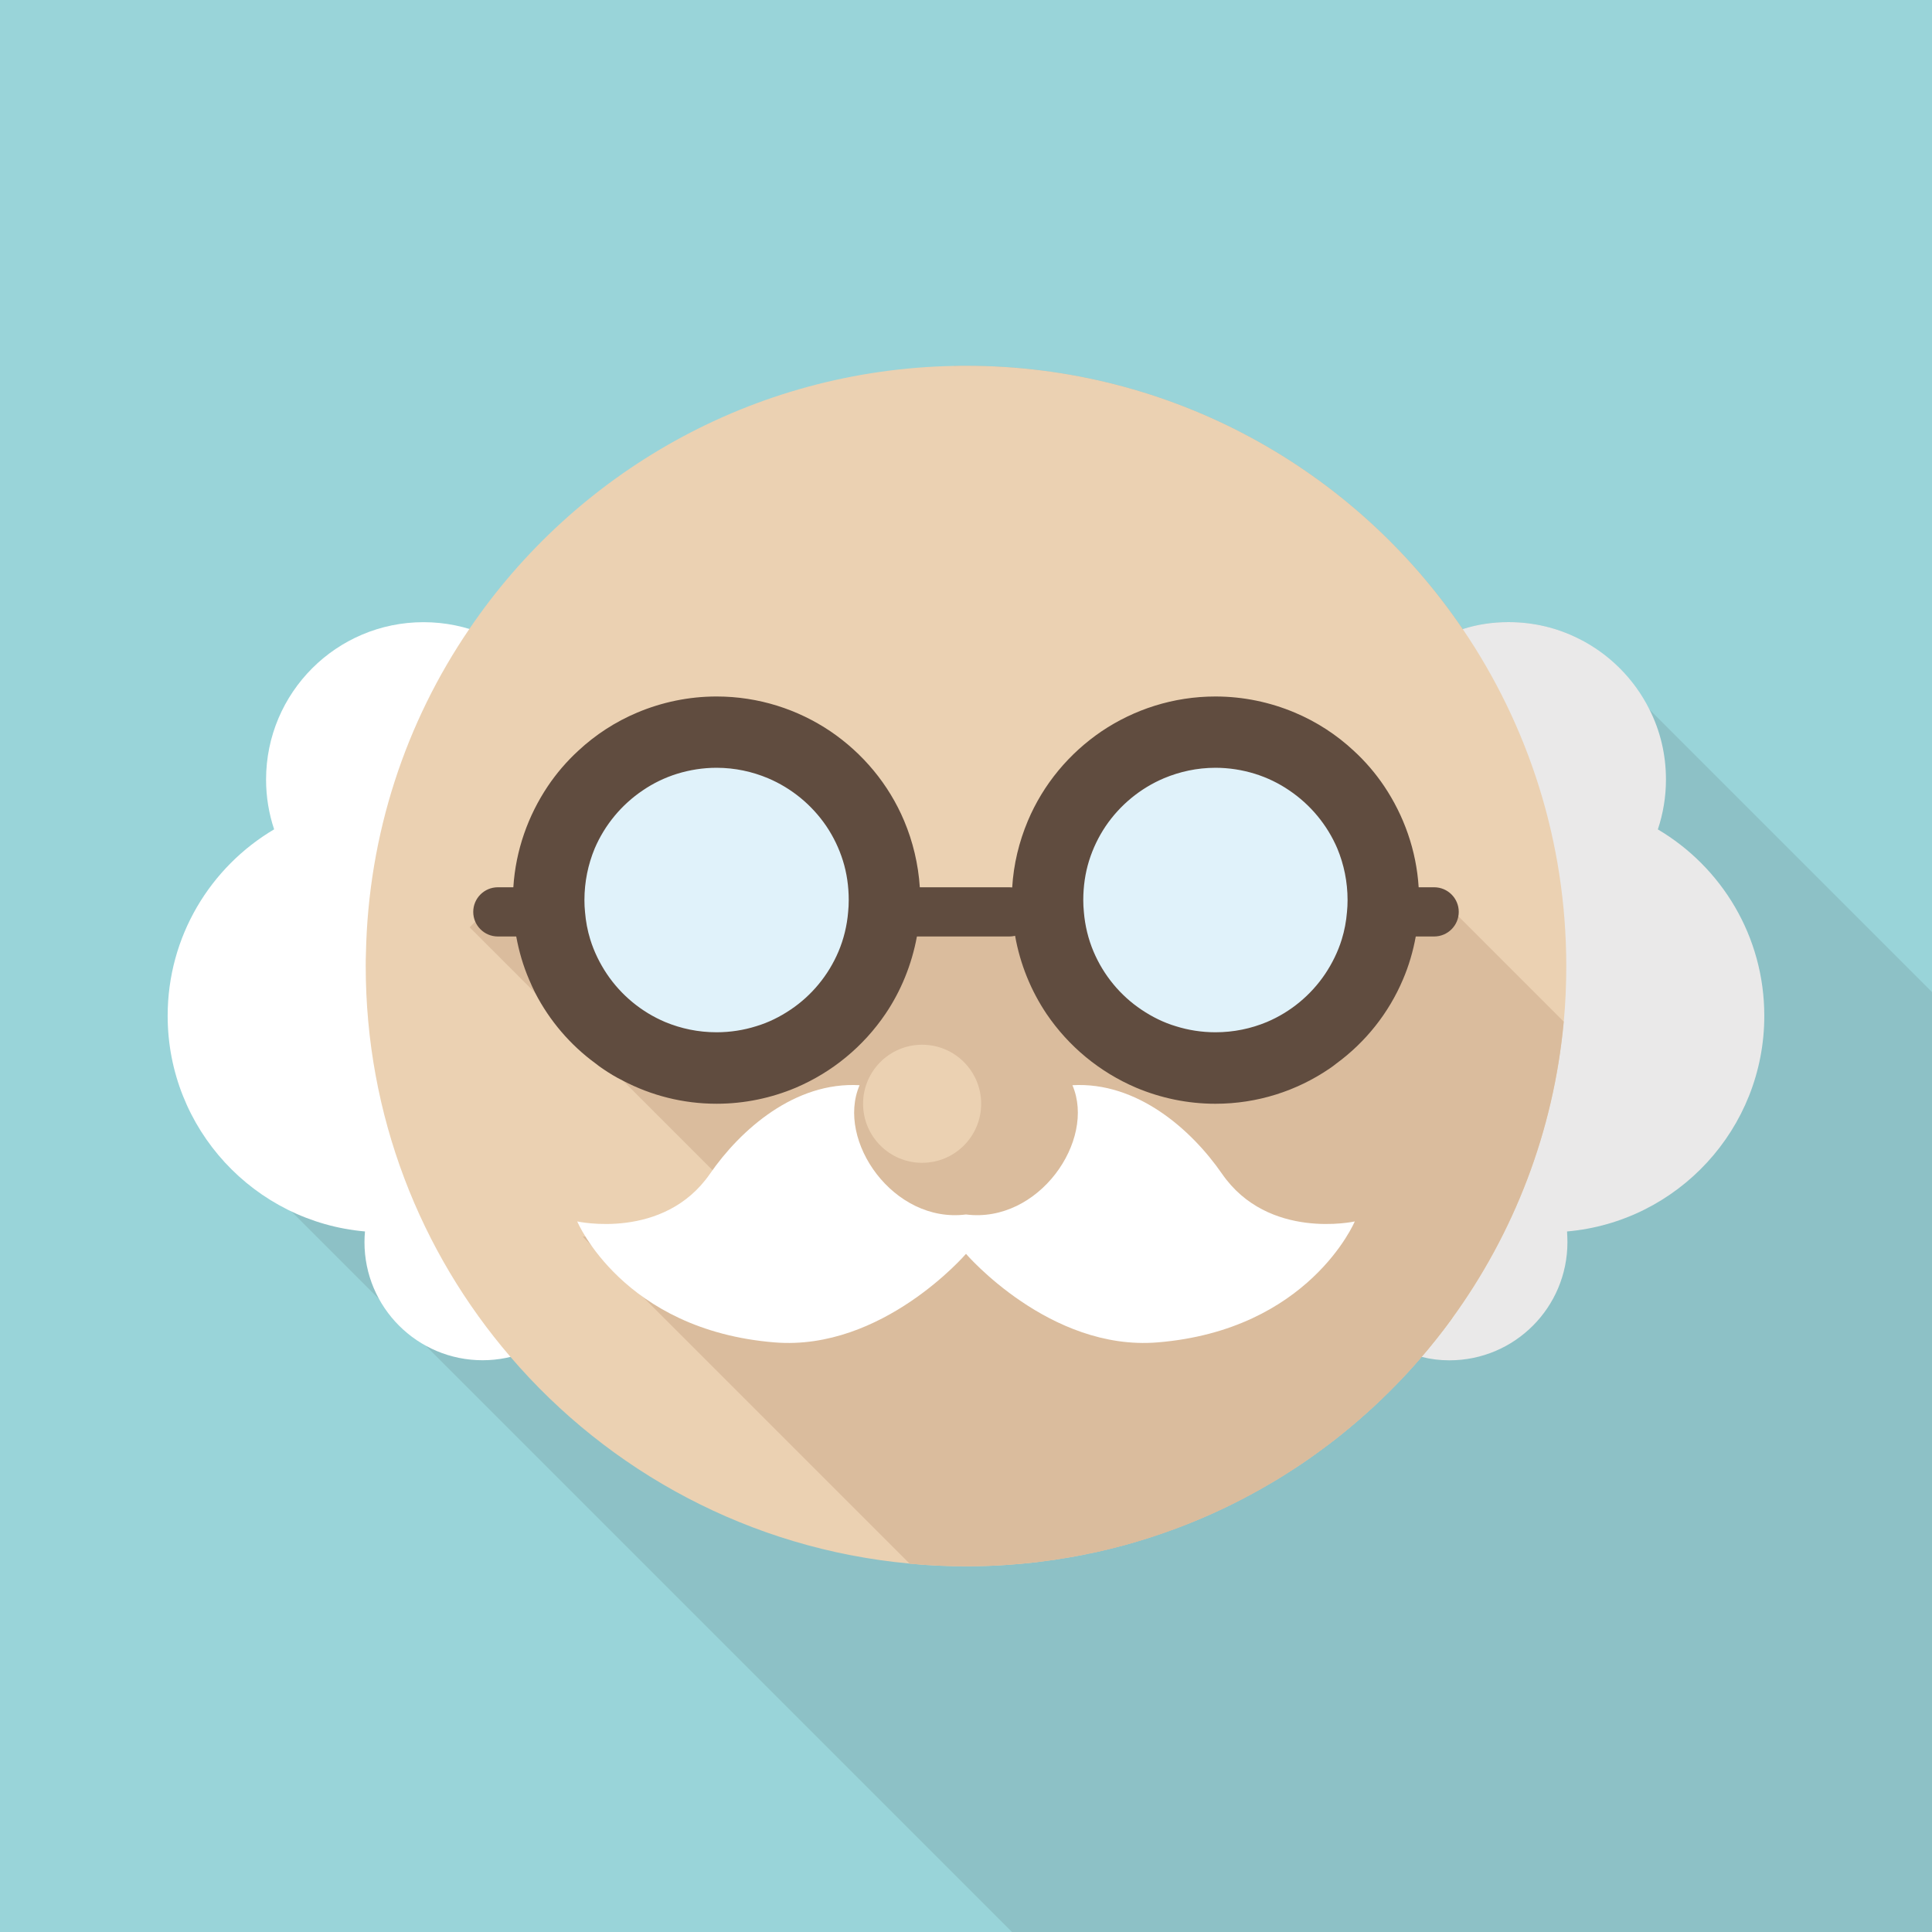 <?xml version="1.0" encoding="iso-8859-1"?>
<!-- Generator: Adobe Illustrator 18.0.0, SVG Export Plug-In . SVG Version: 6.00 Build 0)  -->
<!DOCTYPE svg PUBLIC "-//W3C//DTD SVG 1.1//EN" "http://www.w3.org/Graphics/SVG/1.1/DTD/svg11.dtd">
<svg version="1.1" id="_x31_" xmlns="http://www.w3.org/2000/svg" xmlns:xlink="http://www.w3.org/1999/xlink" x="0px" y="0px"
	 viewBox="0 0 512 512" style="enable-background:new 0 0 512 512;" xml:space="preserve">
<g>
	<rect style="fill:#99D4D9;" width="512" height="512"/>
	<path style="opacity:0.1;fill:#231815;" d="M512,262.912V512H268.186l-11.776-11.776L112.794,356.608l-12.237-12.236
		l-23.296-23.296l-24.269-24.269l99.84-99.84l23.398-23.399l76.595-76.595c1.024-0.051,2.099-0.051,3.174-0.051
		c54.733,0,103.066,27.648,131.635,69.786c3.84-1.229,7.885-1.844,12.134-1.844c6.656,0,12.953,1.536,18.534,4.352L512,262.912z"/>
	<g>
		<g>
			<path style="fill:#FFFFFF;" d="M147.064,304.465c7.592-9.727,12.116-21.966,12.116-35.262c0-14.238-5.186-27.259-13.77-37.288
				c5.362-7.019,8.555-15.787,8.555-25.302c0-23.045-18.682-41.727-41.727-41.727c-23.045,0-41.727,18.682-41.727,41.727
				c0,4.604,0.757,9.03,2.136,13.173c-16.888,9.986-28.215,28.378-28.215,49.418c0,29.973,22.985,54.574,52.293,57.146
				c-0.085,0.936-0.135,1.878-0.135,2.835c0,17.283,14.011,31.294,31.296,31.294c17.283,0,31.294-14.011,31.294-31.294
				C159.18,319.13,154.433,310.191,147.064,304.465z"/>
			<path style="fill:#EAE9E9;" d="M415.283,326.349c0.051,0.921,0.103,1.894,0.103,2.816c0,17.305-13.978,31.334-31.283,31.334
				c-2.56,0-5.018-0.307-7.373-0.921c-12.544-3.021-22.118-13.568-23.654-26.624c-0.154-1.229-0.256-2.509-0.256-3.789
				c0-1.331,0.102-2.663,0.256-3.943c0.051-0.307,0.051-0.615,0.102-0.922c1.28-8.038,5.632-15.053,11.776-19.814
				c-5.171-6.554-8.858-14.285-10.752-22.681c-0.666-2.867-1.075-5.888-1.28-8.909c-0.051-1.229-0.102-2.458-0.102-3.687
				c0-9.984,2.56-19.404,7.065-27.546h0.051c0-0.051,0-0.051,0-0.102c1.075-1.945,2.253-3.84,3.533-5.632
				c0.973-1.382,1.997-2.713,3.123-3.993c-4.864-6.4-7.936-14.234-8.448-22.733c-0.051-0.871-0.103-1.741-0.103-2.611
				c0-2.611,0.256-5.171,0.717-7.629c2.816-15.411,14.131-27.802,28.877-32.256c3.84-1.229,7.885-1.844,12.134-1.844
				c6.656,0,12.953,1.536,18.534,4.352c8.141,4.044,14.797,10.701,18.842,18.841c2.816,5.581,4.352,11.879,4.352,18.534
				c0,4.608-0.768,9.063-2.15,13.209c16.896,9.984,28.211,28.365,28.211,49.408C467.558,299.161,444.57,323.789,415.283,326.349z"/>
		</g>
		<path style="fill:#EBD1B2;" d="M415.078,256c0,4.966-0.205,9.881-0.666,14.746c-2.713,29.235-13.312,56.217-29.645,78.694
			c-1.536,2.099-3.123,4.199-4.813,6.246c-1.024,1.331-2.099,2.611-3.226,3.891c-4.506,5.274-9.421,10.291-14.592,14.899
			c-0.768,0.666-1.485,1.331-2.253,1.997c-1.587,1.383-3.225,2.714-4.864,4.045c-1.741,1.382-3.482,2.713-5.274,3.993
			c-2.202,1.638-4.403,3.174-6.707,4.659c-1.536,0.973-3.072,1.946-4.608,2.918c-0.768,0.461-1.587,0.922-2.407,1.383
			c-1.433,0.819-2.816,1.638-4.301,2.407c-6.861,3.789-14.08,7.014-21.555,9.676c-1.894,0.717-3.84,1.383-5.786,1.997
			c-1.792,0.563-3.584,1.127-5.427,1.638c-0.768,0.205-1.536,0.461-2.355,0.615c-2.099,0.563-4.301,1.126-6.451,1.587
			c-0.512,0.102-1.024,0.256-1.587,0.307c-1.177,0.308-2.355,0.513-3.533,0.718c-1.075,0.204-2.202,0.409-3.328,0.563
			c-1.331,0.256-2.714,0.461-4.096,0.615c-1.127,0.154-2.253,0.307-3.379,0.461c-1.178,0.102-2.406,0.256-3.635,0.358
			c-1.229,0.103-2.509,0.205-3.84,0.307c-3.533,0.256-7.117,0.359-10.752,0.359c-5.018,0-10.035-0.205-14.95-0.718
			c-42.24-3.891-79.667-24.32-105.779-54.784c-23.91-27.801-38.349-64-38.349-103.578c0-1.075,0-2.151,0.051-3.174
			c0.614-31.898,10.598-61.491,27.392-86.118c28.007-41.319,75.008-68.711,128.461-69.735c1.024-0.051,2.099-0.051,3.174-0.051
			c54.733,0,103.066,27.648,131.635,69.786C404.941,192.154,415.078,222.874,415.078,256z"/>
		<path style="fill:#DABC9D;" d="M384.762,349.449c-28.922,39.778-75.824,65.634-128.759,65.634c-5.04,0-10.021-0.234-14.937-0.697
			l-86.669-86.667l206.026-2.609L384.762,349.449z"/>
		<path style="fill:#DABC9D;" d="M414.407,270.741c-2.686,29.248-13.288,56.207-29.645,78.708
			c-22.518,30.976-55.947,53.508-94.636,61.964l-165.668-165.67l4.089-4.087H385.33L414.407,270.741z"/>
		<g>
			<circle style="fill:#E0F2FA;" cx="187.297" cy="238.531" r="44.495"/>
			<circle style="fill:#E0F2FA;" cx="324.702" cy="238.531" r="44.496"/>
			<g>
				<path style="fill:#604C3F;" d="M243.763,235.161c-0.409-6.195-1.843-12.134-4.147-17.612
					c-4.096-9.728-10.956-17.92-19.558-23.757c-8.602-5.786-18.995-9.216-30.157-9.216c-7.424,0-14.541,1.536-20.992,4.249
					c-5.837,2.457-11.11,5.888-15.667,10.137c-3.072,2.816-5.786,5.991-8.089,9.421c-5.171,7.731-8.499,16.896-9.114,26.777
					c-0.051,1.126-0.102,2.253-0.102,3.379c0,1.024,0.051,2.099,0.102,3.123c0.103,2.202,0.359,4.404,0.768,6.503
					c0.717,3.942,1.843,7.782,3.379,11.366c0.512,1.229,1.075,2.406,1.639,3.584c3.84,7.424,9.318,13.824,15.974,18.688
					c0.614,0.512,1.28,0.973,1.946,1.434c1.741,1.177,3.482,2.252,5.376,3.174c7.424,3.891,15.872,6.093,24.781,6.093
					c7.424,0,14.541-1.536,20.992-4.249c9.728-4.148,17.92-10.958,23.757-19.559c4.096-6.041,6.963-13.056,8.346-20.531
					c0.409-2.099,0.666-4.301,0.768-6.503c0.051-1.024,0.103-2.099,0.103-3.123C243.866,237.414,243.814,236.288,243.763,235.161z
					 M224.768,241.664c-0.307,3.686-1.178,7.219-2.56,10.496c-2.663,6.297-7.117,11.674-12.698,15.411
					c-2.816,1.894-5.888,3.43-9.165,4.403c-3.277,1.024-6.81,1.587-10.445,1.587c-4.864,0-9.421-0.972-13.619-2.714
					c-6.298-2.662-11.674-7.116-15.462-12.749c-1.844-2.764-3.379-5.836-4.404-9.164c-0.716-2.304-1.177-4.762-1.382-7.271
					c-0.103-1.024-0.154-2.048-0.154-3.123c0-4.864,0.973-9.472,2.714-13.671c2.662-6.246,7.117-11.622,12.749-15.411
					c2.765-1.894,5.837-3.379,9.113-4.402c3.328-1.024,6.81-1.587,10.445-1.587c4.864,0,9.472,1.024,13.619,2.765
					c6.297,2.662,11.674,7.116,15.462,12.697c1.894,2.816,3.379,5.888,4.403,9.165c1.024,3.276,1.536,6.809,1.536,10.444
					C224.922,239.616,224.87,240.64,224.768,241.664z"/>
				<path style="fill:#604C3F;" d="M131.935,248.177c-3.6,0-6.521-2.921-6.521-6.521c0-3.6,2.921-6.519,6.521-6.519h13.632
					c3.602,0,6.521,2.919,6.521,6.519c0,3.6-2.919,6.521-6.521,6.521H131.935L131.935,248.177z"/>
				<path style="fill:#604C3F;" d="M375.962,235.161c-0.614-9.881-3.942-19.046-9.113-26.777c-2.304-3.43-5.018-6.605-8.09-9.421
					c-4.557-4.249-9.83-7.68-15.667-10.137c-6.451-2.714-13.568-4.249-20.992-4.249c-11.162,0-21.555,3.43-30.157,9.216
					c-8.602,5.837-15.462,14.029-19.558,23.757c-2.304,5.479-3.789,11.469-4.147,17.715c-0.051,1.075-0.103,2.202-0.103,3.277
					c0,1.024,0.051,2.099,0.103,3.123c0.102,2.151,0.358,4.25,0.768,6.298c1.331,7.577,4.25,14.644,8.346,20.736
					c5.837,8.601,14.029,15.411,23.757,19.559c6.451,2.713,13.568,4.249,20.992,4.249c11.161,0,21.555-3.431,30.156-9.267
					c0.666-0.461,1.331-0.922,1.946-1.434c7.68-5.633,13.824-13.313,17.613-22.272c1.536-3.584,2.663-7.424,3.379-11.366
					c0.409-2.099,0.666-4.301,0.768-6.503c0.051-1.024,0.103-2.099,0.103-3.123C376.064,237.414,376.013,236.288,375.962,235.161z
					 M311.654,271.974c-3.277-0.973-6.349-2.509-9.165-4.403c-5.581-3.738-10.035-9.114-12.697-15.411
					c-1.383-3.277-2.253-6.81-2.56-10.496c-0.102-1.024-0.154-2.048-0.154-3.123c0-3.635,0.512-7.168,1.536-10.444
					c1.024-3.277,2.509-6.349,4.403-9.165c3.789-5.581,9.165-10.035,15.463-12.697c4.147-1.741,8.755-2.765,13.619-2.765
					c3.635,0,7.116,0.563,10.445,1.587c3.277,1.024,6.349,2.509,9.113,4.402c5.632,3.789,10.087,9.165,12.749,15.411
					c1.741,4.199,2.713,8.807,2.713,13.671c0,1.076-0.051,2.099-0.153,3.123c-0.205,2.509-0.666,4.966-1.383,7.271
					c-1.024,3.328-2.56,6.4-4.403,9.164c-3.789,5.633-9.165,10.087-15.462,12.749c-4.198,1.741-8.755,2.714-13.619,2.714
					C318.464,273.561,314.931,272.999,311.654,271.974z"/>
				<path style="fill:#604C3F;" d="M380.065,248.177h-13.633c-3.6,0-6.519-2.921-6.519-6.521c0-3.6,2.919-6.519,6.519-6.519h13.633
					c3.6,0,6.521,2.919,6.521,6.519C386.586,245.256,383.665,248.177,380.065,248.177L380.065,248.177z"/>
				<path style="fill:#604C3F;" d="M240.464,248.177h27.015c3.602,0,6.521-2.921,6.521-6.521c0-3.6-2.919-6.519-6.521-6.519h-27.015
					c-3.602,0-6.521,2.919-6.521,6.519C233.943,245.256,236.862,248.177,240.464,248.177L240.464,248.177z"/>
			</g>
		</g>
		<path style="fill:#FFFFFF;" d="M323.845,311.061c-8.11-11.736-22.525-24.45-39.643-23.47c6.306,14.668-8.98,36.704-28.203,34.258
			c-19.22,2.446-34.509-19.59-28.201-34.258c-17.118-0.98-31.533,11.734-39.643,23.47c-12.251,17.726-35.186,12.632-35.186,12.632
			s12.08,28.799,52.324,32.059c28.559,2.313,50.705-23.47,50.705-23.47s22.149,25.783,50.707,23.47
			c40.245-3.26,52.325-32.059,52.325-32.059S336.095,328.788,323.845,311.061z"/>
		<circle style="fill:#EBD1B2;" cx="244.371" cy="292.51" r="15.647"/>
	</g>
</g>
</svg>
